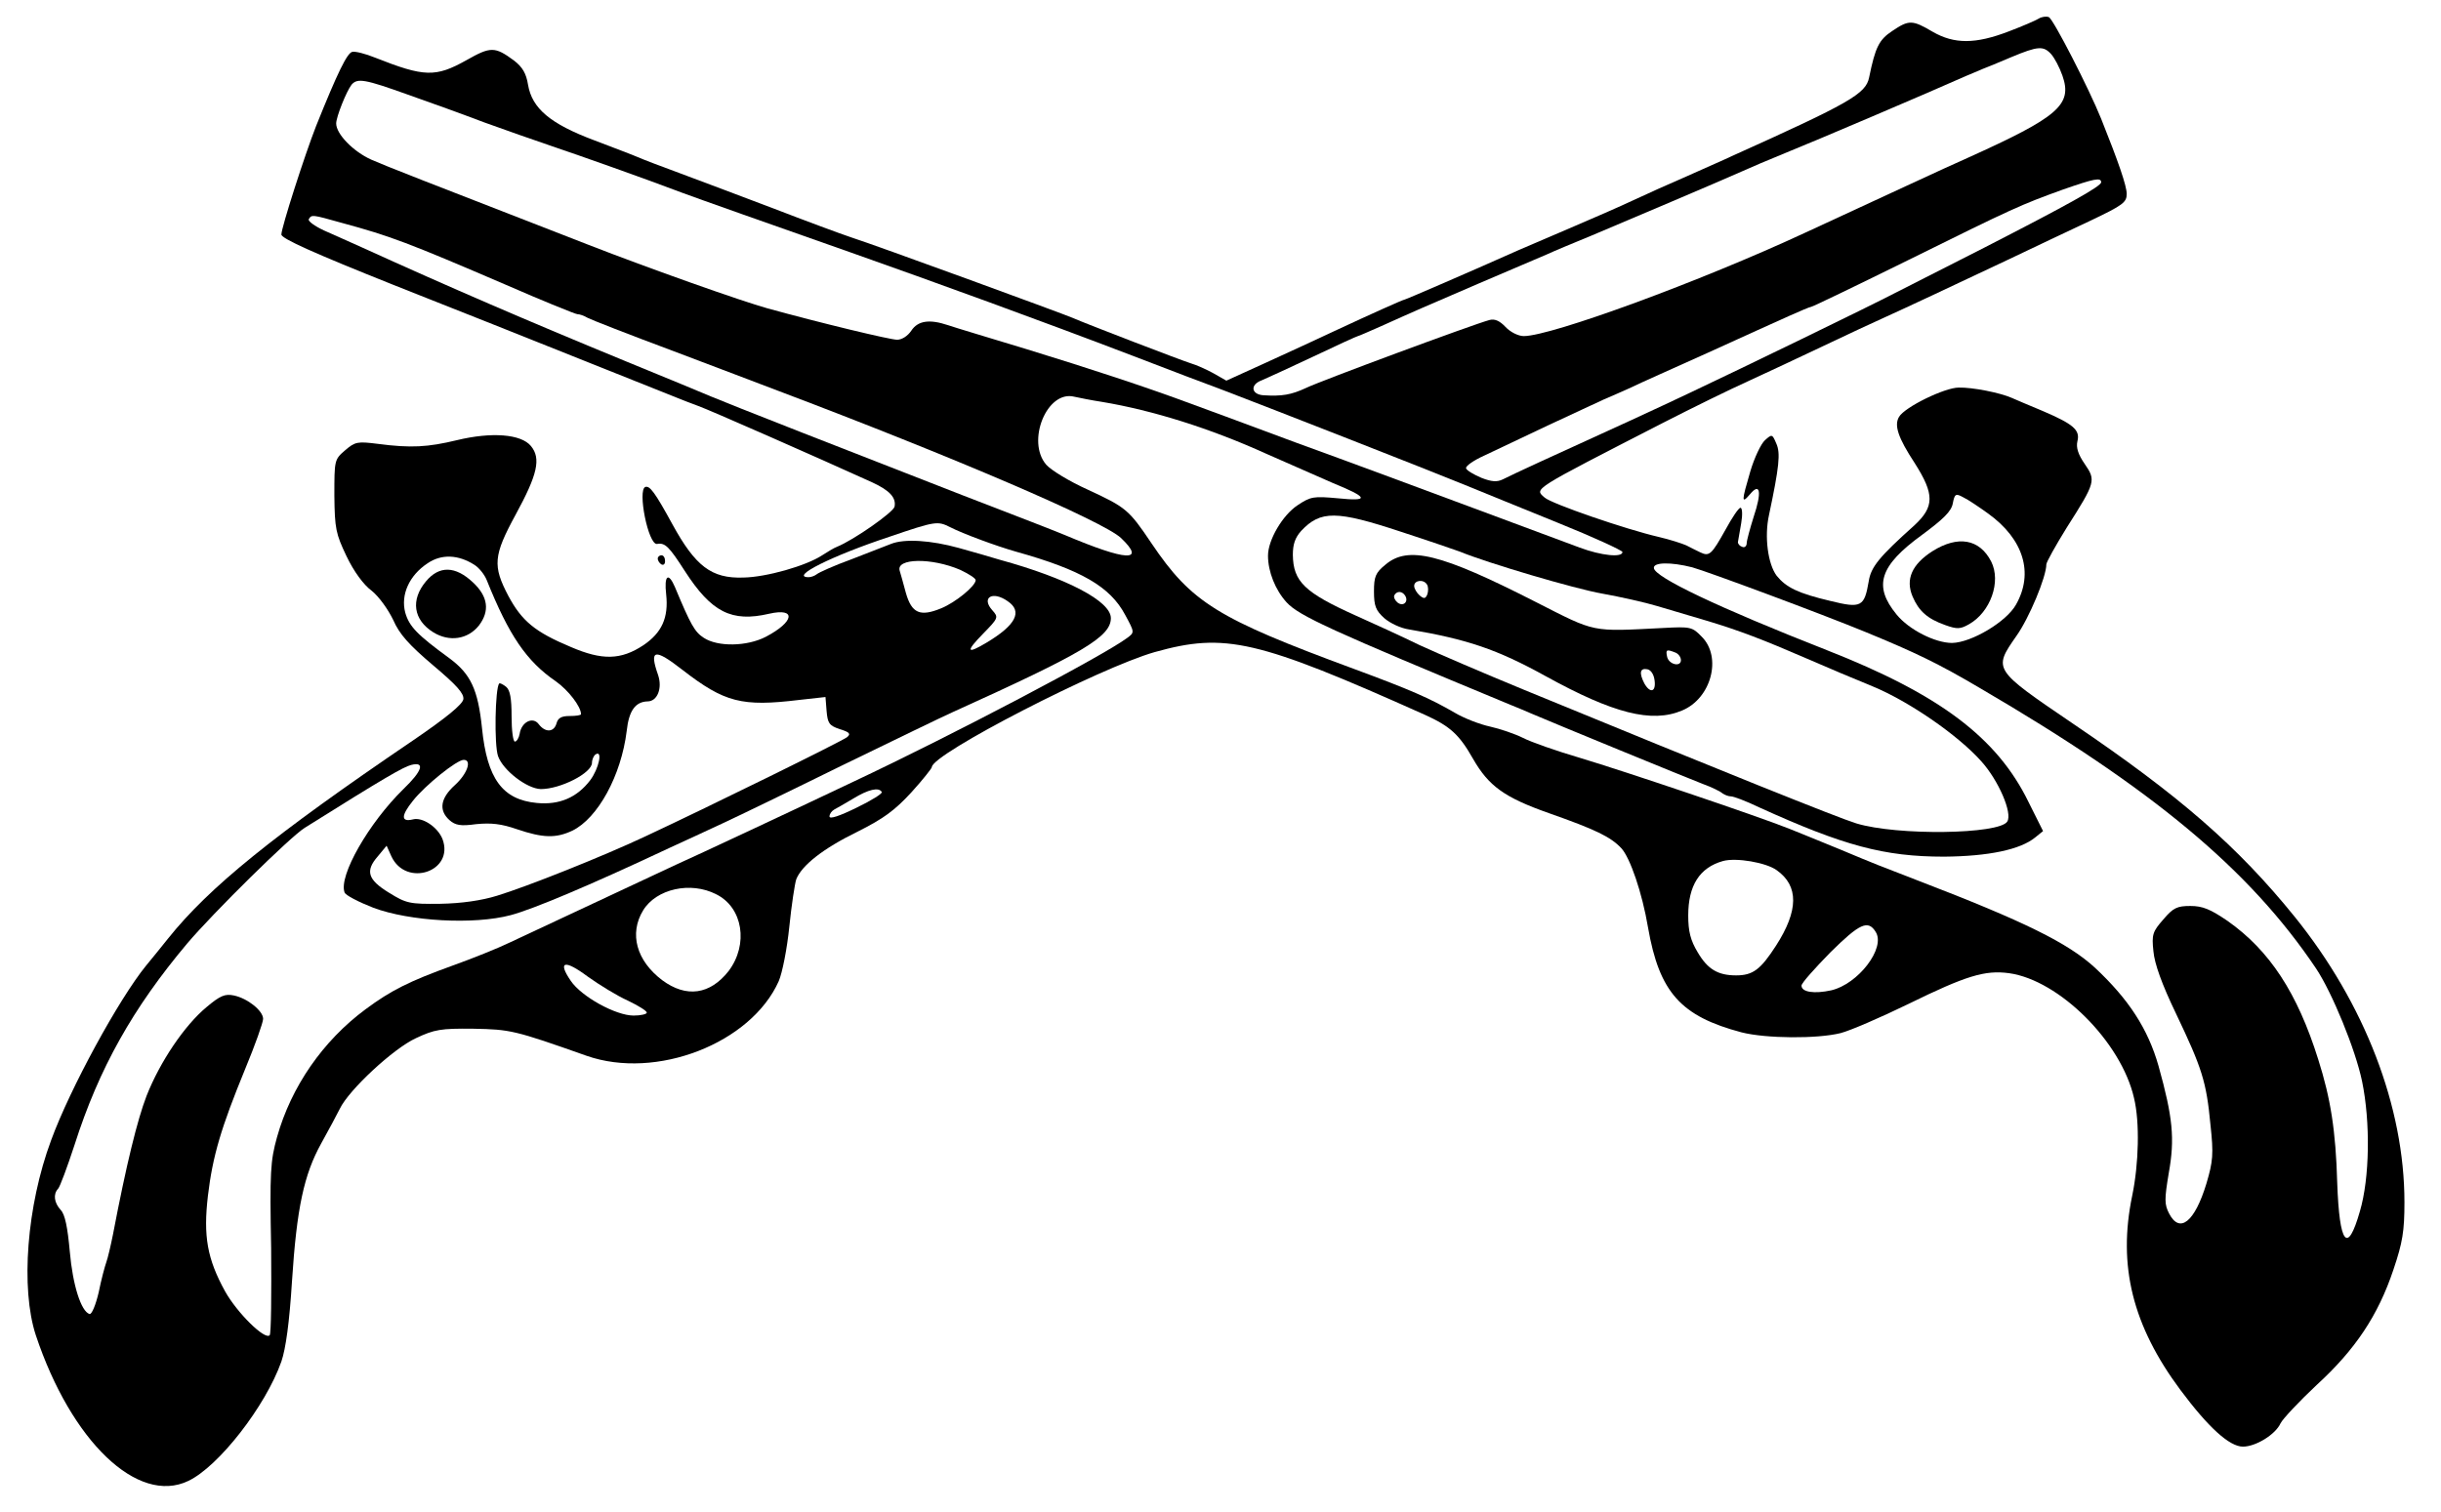 <svg xmlns="http://www.w3.org/2000/svg" version="1.0" width="668pt" height="414pt" viewBox="0 0 668 414" preserveAspectRatio="xMidYMid meet">
  <rect x="0" y="0" width="668" height="414" fill="#808080" stroke="none"/>
  <g transform="translate(0,414) scale(0.1,-0.1)" stroke="none">
    <path d="M 0 0 H 6680.0 V 4140.0 H 0 Z" fill="#ffffff" id="background"/>
    <path stroke="none" d="M5579 4089 c-8 -5 -45 -21 -82 -35 -91 -35 -149 -35 -208 -1 -56 33 -65 33 -111 2 -36 -24 -46 -44 -63 -127 -9 -45 -53 -70 -375 -215 -25 -12 -81 -36 -125 -56 -44 -19 -109 -48 -145 -65 -36 -17 -114 -51 -175 -77 -60 -26 -123 -53 -140 -60 -123 -55 -308 -135 -311 -135 -4 0 -91 -39 -194 -87 -41 -19 -124 -58 -184 -85 l-110 -50 -35 20 c-20 11 -47 23 -61 27 -26 8 -289 109 -325 125 -28 12 -539 199 -605 220 -30 10 -127 46 -215 80 -88 33 -203 77 -255 96 -52 19 -104 39 -115 44 -11 5 -64 25 -119 46 -120 45 -170 87 -181 152 -5 31 -15 48 -38 66 -53 39 -64 39 -131 1 -84 -47 -115 -46 -249 7 -27 11 -55 18 -63 16 -14 -3 -40 -56 -99 -203 -31 -79 -95 -278 -95 -297 0 -11 89 -51 307 -138 170 -67 398 -158 508 -202 110 -44 210 -84 223 -89 12 -5 32 -13 45 -18 12 -5 38 -15 57 -22 29 -10 324 -140 476 -209 48 -22 67 -42 62 -67 -3 -15 -111 -91 -158 -110 -8 -3 -26 -14 -40 -23 -44 -29 -153 -60 -216 -61 -87 -3 -131 31 -194 146 -48 88 -62 106 -74 102 -22 -8 8 -159 32 -156 22 4 33 -7 76 -74 73 -113 128 -141 231 -117 75 17 69 -22 -9 -63 -52 -27 -132 -28 -170 -3 -25 16 -36 36 -79 139 -18 42 -30 32 -24 -20 7 -64 -12 -105 -62 -139 -62 -41 -113 -42 -199 -5 -98 41 -134 71 -171 140 -43 82 -41 110 20 222 60 110 70 154 42 188 -27 33 -108 39 -203 16 -79 -19 -125 -22 -216 -10 -56 7 -62 6 -90 -18 -29 -25 -29 -27 -29 -124 1 -90 4 -104 33 -165 20 -42 47 -79 69 -95 20 -16 45 -51 59 -80 17 -39 43 -68 109 -124 64 -54 85 -77 83 -93 -2 -14 -47 -51 -138 -113 -383 -260 -558 -402 -670 -542 -19 -24 -46 -57 -60 -74 -75 -92 -208 -336 -260 -478 -67 -180 -84 -406 -42 -534 97 -291 279 -465 417 -399 83 39 212 205 255 327 12 35 22 107 29 219 13 202 33 293 80 378 20 36 43 79 51 95 25 52 147 165 208 193 51 24 68 27 157 26 102 -2 112 -4 310 -74 191 -67 450 34 526 204 10 23 23 90 29 149 6 59 15 118 19 130 15 38 73 84 167 130 72 36 103 59 148 108 31 34 56 66 56 69 0 36 459 272 610 315 193 54 280 34 740 -172 68 -31 93 -53 131 -120 43 -75 86 -106 208 -149 128 -45 169 -65 198 -96 24 -26 57 -122 73 -217 31 -178 90 -243 256 -287 67 -17 207 -18 271 -2 27 7 110 43 186 80 157 77 209 93 275 84 137 -19 307 -188 342 -342 16 -66 13 -180 -5 -267 -40 -192 1 -356 132 -532 76 -102 134 -155 171 -155 35 0 89 33 103 64 6 12 51 60 99 105 105 96 168 190 210 316 25 74 30 105 30 184 0 262 -109 544 -300 781 -156 193 -316 332 -607 529 -219 149 -219 148 -155 240 35 49 82 162 82 196 0 6 25 51 56 101 79 124 80 129 49 174 -18 26 -24 45 -20 62 8 31 -11 47 -95 83 -36 15 -74 31 -85 36 -32 14 -107 29 -145 28 -38 0 -147 -53 -163 -80 -14 -23 -3 -57 43 -127 54 -85 54 -119 -1 -170 -96 -86 -119 -114 -125 -153 -12 -70 -20 -75 -105 -54 -89 21 -121 37 -147 69 -24 32 -34 107 -21 166 28 132 32 170 20 196 -11 26 -12 26 -31 9 -11 -10 -29 -48 -40 -85 -24 -82 -25 -91 -1 -63 28 34 33 6 10 -62 -10 -32 -19 -65 -19 -72 0 -8 -6 -13 -12 -10 -7 2 -12 8 -12 13 1 5 5 28 9 52 4 23 3 42 -2 42 -5 0 -23 -27 -41 -60 -38 -68 -44 -74 -69 -62 -10 5 -27 13 -38 19 -11 5 -45 16 -75 23 -91 21 -294 91 -313 108 -28 25 -39 18 323 204 80 41 186 93 235 115 50 23 142 66 205 96 63 30 138 65 165 77 64 29 177 82 340 159 72 34 174 83 228 108 86 41 97 49 97 72 0 22 -22 86 -70 206 -33 82 -131 273 -143 278 -7 3 -20 1 -28 -4z" fill="#000000" id="000000-000001"/>
    <path stroke="none" d="M5613 3992 c9 -10 23 -36 31 -59 28 -80 -11 -113 -259 -225 -55 -24 -252 -116 -445 -205 -286 -133 -695 -283 -770 -283 -15 0 -37 11 -50 25 -16 17 -30 23 -44 19 -45 -12 -463 -167 -502 -186 -41 -19 -66 -23 -116 -20 -34 2 -38 29 -5 41 12 5 75 34 141 65 65 31 120 56 122 56 2 0 29 12 61 26 100 45 114 51 272 119 85 36 168 72 185 79 17 8 72 31 121 51 97 41 345 146 410 175 22 10 78 34 125 53 70 28 394 166 490 209 14 6 34 14 45 19 11 4 47 19 80 33 72 30 87 31 108 8z" fill="#ffffff" id="ffffff-000002"/>
    <path stroke="none" d="M1116 3881 c60 -21 154 -55 209 -76 55 -20 138 -49 185 -65 77 -26 255 -89 355 -127 40 -15 255 -91 460 -163 235 -83 524 -188 775 -284 96 -37 209 -80 250 -95 136 -52 550 -214 660 -259 41 -17 155 -63 253 -103 97 -39 177 -76 177 -80 0 -16 -58 -10 -117 12 -32 12 -164 61 -293 109 -129 48 -347 129 -485 179 -137 51 -272 101 -300 111 -108 40 -259 90 -435 144 -102 31 -199 60 -216 66 -51 17 -82 12 -100 -15 -10 -15 -26 -25 -39 -25 -19 0 -210 46 -355 86 -69 19 -326 110 -490 174 -471 183 -548 213 -594 233 -49 22 -96 70 -96 99 0 18 28 88 42 106 16 19 37 15 154 -27z" fill="#ffffff" id="ffffff-000003"/>
    <path stroke="none" d="M5750 3641 c0 -11 -92 -62 -320 -179 -91 -46 -199 -101 -240 -122 -81 -42 -419 -206 -565 -275 -84 -40 -221 -103 -410 -189 -44 -20 -90 -42 -102 -48 -16 -8 -31 -7 -59 4 -21 9 -40 20 -42 26 -2 6 21 22 50 35 29 14 107 51 173 82 66 31 136 63 155 72 19 8 53 23 75 33 22 11 117 53 210 95 94 43 194 88 223 101 29 13 55 24 58 24 4 0 124 58 268 129 287 142 305 150 421 192 86 30 105 34 105 20z" fill="#ffffff" id="ffffff-000004"/>
    <path stroke="none" d="M935 3530 c133 -36 183 -55 448 -169 103 -45 192 -81 197 -81 6 0 18 -4 28 -10 9 -5 114 -46 232 -90 118 -45 249 -94 290 -110 474 -179 890 -357 938 -403 69 -66 15 -63 -153 8 -16 7 -142 56 -280 109 -296 115 -648 253 -690 271 -16 7 -120 50 -230 95 -277 114 -483 203 -725 313 -30 14 -77 34 -103 46 -26 12 -45 26 -42 31 8 13 8 13 90 -10z" fill="#ffffff" id="ffffff-000005"/>
    <path stroke="none" d="M3015 3040 c139 -23 298 -73 450 -142 61 -27 143 -63 182 -80 98 -40 102 -51 14 -42 -66 6 -74 5 -110 -19 -41 -27 -81 -95 -81 -138 0 -44 20 -94 51 -128 34 -37 122 -77 614 -281 11 -4 36 -15 55 -23 70 -30 426 -176 470 -193 25 -9 49 -21 54 -26 6 -4 16 -8 23 -8 7 0 42 -13 77 -30 231 -105 342 -135 506 -135 121 1 209 19 250 53 l21 17 -40 80 c-86 176 -243 294 -551 415 -298 117 -472 200 -474 225 -2 16 46 17 105 2 43 -12 350 -126 474 -177 136 -56 199 -86 314 -154 471 -275 737 -496 919 -767 44 -66 108 -222 126 -309 23 -111 21 -265 -6 -356 -34 -119 -56 -91 -62 78 -4 143 -18 231 -52 338 -57 182 -133 298 -248 379 -47 32 -68 41 -102 41 -36 0 -47 -5 -74 -37 -29 -33 -32 -41 -27 -87 3 -34 23 -90 62 -171 71 -149 83 -186 94 -303 9 -82 7 -101 -11 -162 -32 -105 -73 -138 -102 -82 -13 25 -13 39 -1 111 17 94 11 153 -28 293 -29 102 -82 183 -174 269 -74 68 -194 127 -483 238 -111 43 -110 42 -215 86 -49 20 -112 46 -140 57 -91 36 -450 157 -570 193 -65 19 -136 44 -157 55 -22 11 -63 25 -90 31 -28 6 -72 23 -97 38 -69 40 -122 63 -276 120 -374 138 -444 181 -554 344 -62 92 -69 98 -175 147 -49 22 -100 53 -113 68 -55 64 2 205 77 186 14 -3 48 -10 75 -14z" fill="#ffffff" id="ffffff-000006"/>
    <path stroke="none" d="M5441 2734 c97 -70 125 -163 76 -249 -26 -47 -122 -104 -175 -105 -46 0 -118 36 -152 78 -64 78 -47 133 70 218 58 43 80 64 84 86 5 26 8 28 28 17 13 -6 44 -27 69 -45z" fill="#ffffff" id="ffffff-000008"/>
    <path stroke="none" d="M3835 2684 c77 -25 149 -50 160 -54 75 -31 315 -102 390 -115 50 -9 117 -24 150 -34 33 -10 94 -28 135 -40 90 -27 155 -52 275 -104 50 -22 131 -56 180 -76 97 -40 232 -132 297 -205 47 -52 86 -142 71 -165 -22 -35 -301 -39 -413 -5 -49 15 -363 141 -910 366 -107 44 -235 99 -285 122 -49 24 -128 60 -175 81 -140 63 -171 93 -172 166 0 29 6 47 23 66 53 56 96 56 274 -3z" fill="#ffffff" id="ffffff-000009"/>
    <path stroke="none" d="M2600 2697 c35 -18 127 -52 180 -67 179 -50 258 -96 299 -173 26 -48 26 -48 6 -63 -64 -48 -474 -264 -750 -394 -162 -77 -429 -202 -485 -227 -47 -22 -242 -113 -455 -213 -33 -16 -103 -44 -156 -63 -119 -43 -169 -68 -239 -120 -116 -86 -203 -211 -242 -350 -18 -65 -20 -95 -16 -304 1 -127 0 -234 -4 -238 -13 -14 -89 61 -122 120 -49 89 -60 151 -47 262 13 109 36 186 102 347 27 65 49 127 49 137 0 22 -42 56 -80 64 -24 5 -37 0 -75 -32 -60 -50 -127 -149 -164 -243 -25 -65 -55 -186 -92 -380 -6 -30 -14 -64 -18 -75 -4 -11 -14 -48 -21 -83 -8 -34 -19 -61 -25 -59 -23 7 -46 79 -54 171 -6 66 -13 102 -25 114 -18 20 -21 43 -7 58 5 5 25 59 45 120 67 210 160 375 308 551 71 84 283 293 322 317 220 138 269 166 291 172 39 10 31 -16 -21 -66 -95 -93 -178 -238 -161 -283 3 -8 38 -26 79 -42 99 -37 275 -47 376 -20 60 16 213 80 432 183 41 19 107 49 145 67 39 18 186 89 328 159 142 69 280 136 305 147 356 161 432 206 432 257 0 46 -119 109 -305 160 -22 7 -72 21 -111 32 -76 21 -149 26 -186 11 -13 -5 -61 -24 -108 -42 -47 -17 -89 -36 -95 -41 -5 -4 -15 -8 -22 -8 -53 0 62 58 222 111 126 43 131 43 165 26z" fill="#ffffff" id="ffffff-000010"/>
    <path stroke="none" d="M1298 2594 c13 -8 28 -27 34 -42 61 -152 109 -222 189 -277 34 -24 69 -69 69 -90 0 -3 -14 -5 -31 -5 -22 0 -32 -5 -36 -20 -7 -25 -31 -26 -49 -2 -16 21 -47 6 -52 -27 -2 -11 -8 -21 -13 -21 -5 0 -9 31 -9 69 0 49 -4 72 -15 81 -9 7 -17 11 -19 9 -11 -13 -14 -168 -3 -199 14 -39 79 -89 117 -90 54 0 140 44 140 72 0 9 5 20 10 23 20 13 9 -39 -15 -71 -36 -47 -84 -68 -146 -62 -94 9 -136 66 -150 205 -11 106 -31 148 -89 191 -89 65 -110 87 -121 125 -13 49 11 102 61 135 38 26 84 24 128 -4z" fill="#ffffff" id="ffffff-000012"/>
    <path stroke="none" d="M2628 2580 c23 -11 42 -23 42 -28 0 -16 -55 -61 -94 -77 -58 -24 -81 -14 -97 42 -7 27 -15 54 -17 61 -10 34 87 36 166 2z" fill="#ffffff" id="ffffff-000015"/>
    <path stroke="none" d="M2758 2494 c41 -28 22 -65 -58 -113 -55 -33 -58 -25 -10 24 42 43 43 45 26 64 -32 35 0 55 42 25z" fill="#ffffff" id="ffffff-000019"/>
    <path stroke="none" d="M1868 2306 c115 -89 162 -101 319 -82 l72 8 3 -38 c3 -34 7 -40 36 -50 27 -8 31 -13 20 -22 -14 -11 -367 -185 -553 -272 -117 -55 -323 -137 -405 -162 -42 -13 -97 -21 -155 -22 -84 -1 -93 1 -140 30 -59 36 -66 60 -31 100 l24 29 13 -29 c40 -86 173 -42 140 47 -13 33 -55 61 -81 54 -33 -8 -33 10 0 51 33 42 120 112 139 112 23 0 10 -38 -24 -69 -40 -36 -45 -69 -15 -96 16 -14 30 -17 73 -11 41 4 69 1 112 -14 71 -24 106 -25 151 -4 70 34 134 151 149 273 6 56 24 80 57 81 27 0 41 36 29 72 -25 71 -10 74 67 14z" fill="#ffffff" id="ffffff-000023"/>
    <path stroke="none" d="M2413 1972 c3 -4 -28 -23 -69 -43 -47 -23 -74 -32 -74 -24 0 7 6 15 13 19 6 3 30 17 52 30 41 25 70 32 78 18z" fill="#ffffff" id="ffffff-000029"/>
    <path stroke="none" d="M4862 1758 c61 -43 60 -111 -2 -207 -42 -65 -63 -81 -109 -81 -50 0 -78 17 -105 63 -20 33 -26 58 -26 101 0 82 31 131 95 149 36 10 118 -4 147 -25z" fill="#ffffff" id="ffffff-000031"/>
    <path stroke="none" d="M1960 1692 c73 -36 89 -137 34 -210 -51 -65 -116 -74 -182 -25 -70 53 -91 127 -52 191 36 59 130 80 200 44z" fill="#ffffff" id="ffffff-000032"/>
    <path stroke="none" d="M5133 1589 c28 -44 -48 -143 -122 -160 -46 -10 -81 -5 -81 13 0 7 36 47 79 91 80 79 103 90 124 56z" fill="#ffffff" id="ffffff-000033"/>
    <path stroke="none" d="M1718 1401 c29 -14 52 -28 52 -33 0 -4 -16 -8 -36 -8 -49 0 -143 52 -172 95 -37 54 -17 59 46 12 32 -23 81 -53 110 -66z" fill="#ffffff" id="ffffff-000034"/>
    <path stroke="none" d="M5288 2631 c-56 -36 -74 -77 -54 -124 17 -40 41 -61 89 -78 33 -12 42 -11 65 2 59 33 89 117 61 172 -32 62 -91 72 -161 28z" fill="#000000" id="000000-000003"/>
    <path stroke="none" d="M3791 2594 c-27 -22 -31 -33 -31 -73 0 -40 5 -52 28 -73 16 -14 46 -28 68 -31 159 -27 240 -54 374 -128 185 -102 290 -129 373 -94 80 33 110 146 54 202 -26 27 -31 28 -105 24 -200 -10 -182 -14 -351 72 -259 132 -348 154 -410 101z" fill="#000000" id="000000-000005"/>
    <path stroke="none" d="M3905 2540 c4 -6 4 -18 1 -27 -5 -12 -9 -13 -21 -3 -8 7 -15 19 -15 26 0 16 26 19 35 4z" fill="#ffffff" id="ffffff-000017"/>
    <path stroke="none" d="M3845 2510 c11 -17 -5 -32 -21 -19 -7 6 -11 15 -8 20 7 12 21 11 29 -1z" fill="#ffffff" id="ffffff-000018"/>
    <path stroke="none" d="M4584 2354 c9 -3 16 -13 16 -21 0 -20 -34 -12 -38 10 -4 19 -1 20 22 11z" fill="#ffffff" id="ffffff-000022"/>
    <path stroke="none" d="M4528 2277 c4 -31 -12 -36 -28 -8 -15 29 -12 43 8 39 10 -2 18 -14 20 -31z" fill="#ffffff" id="ffffff-000024"/>
    <path stroke="none" d="M1166 2549 c-43 -51 -35 -106 20 -140 44 -27 94 -19 124 18 31 40 26 80 -16 119 -48 45 -92 46 -128 3z" fill="#000000" id="000000-000006"/>
    <path stroke="none" d="M1800 2611 c0 -6 5 -13 10 -16 6 -3 10 1 10 9 0 9 -4 16 -10 16 -5 0 -10 -4 -10 -9z" fill="#000000" id="000000-000004"/>
  </g>
</svg>
